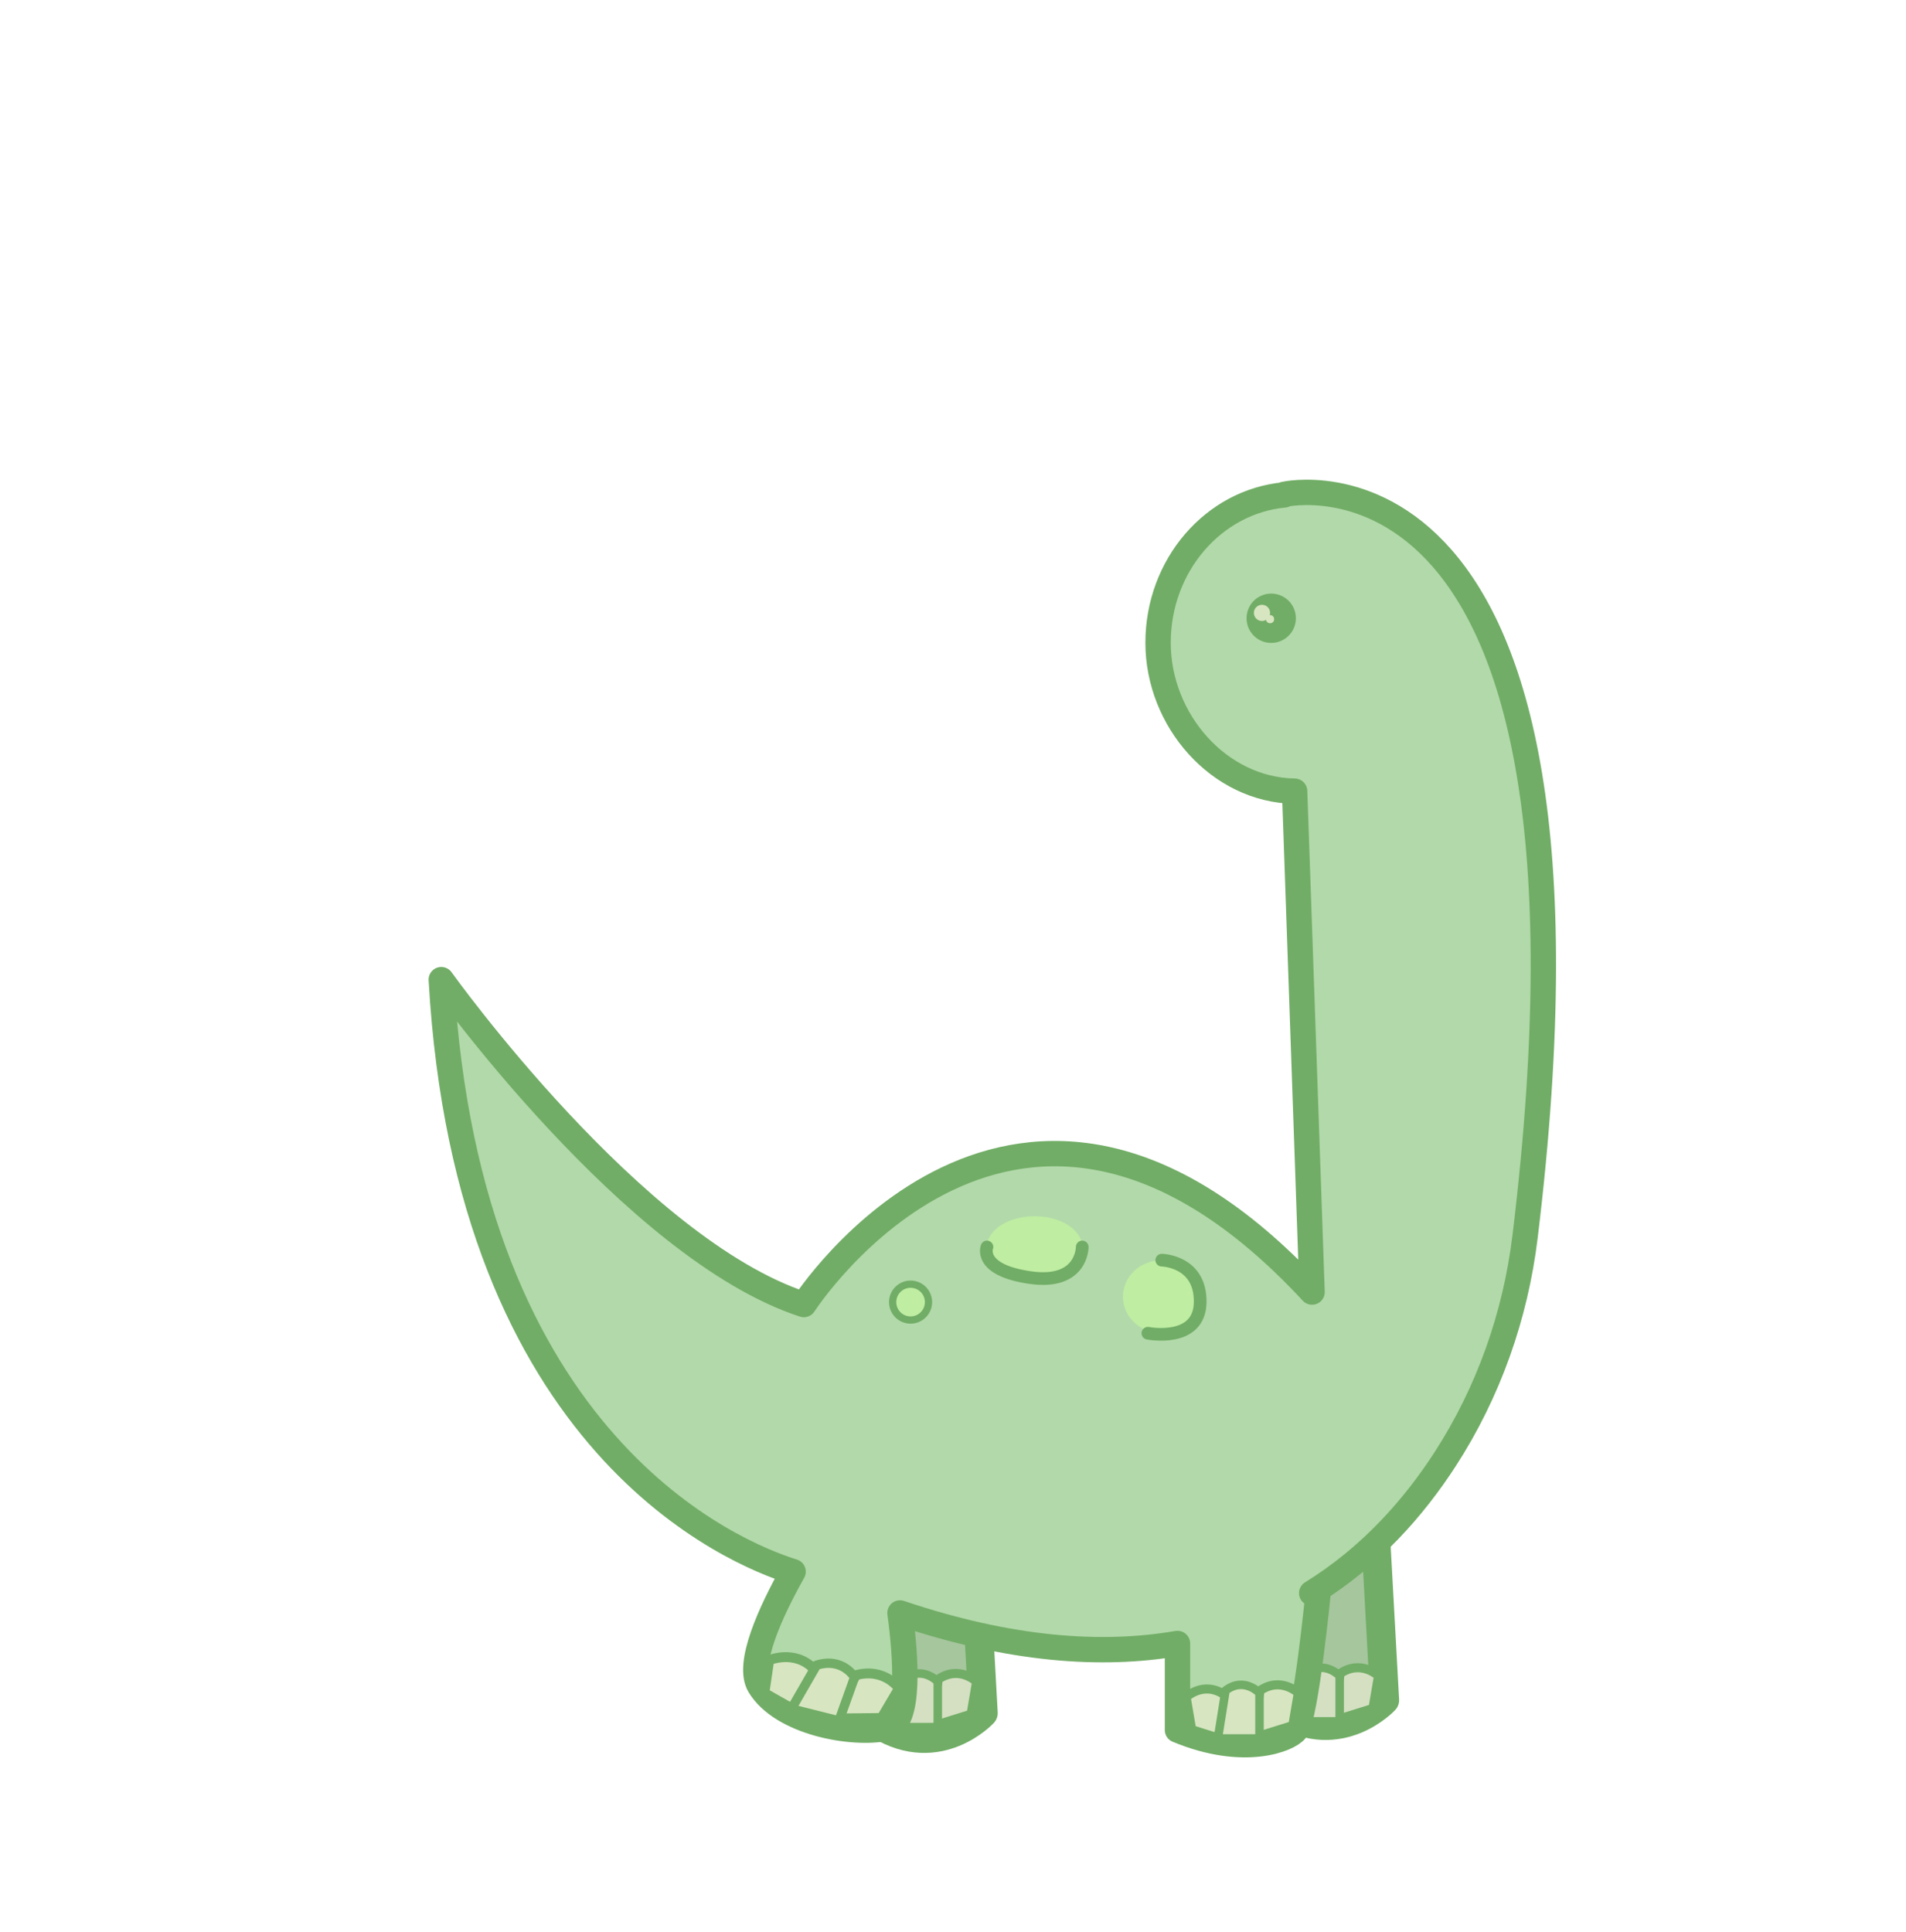 <?xml version="1.0" encoding="UTF-8"?>
<svg id="dino5" xmlns="http://www.w3.org/2000/svg" viewBox="0 0 1052.32 1066.49">
  <defs>
    <style>
      .cls-1 {
        fill: none;
        stroke-width: 7px;
      }

      .cls-1, .cls-2, .cls-3, .cls-4, .cls-5, .cls-6, .cls-7, .cls-8, .cls-9 {
        stroke-linecap: round;
        stroke-linejoin: round;
      }

      .cls-1, .cls-2, .cls-3, .cls-4, .cls-5, .cls-6, .cls-7, .cls-8, .cls-9, .cls-10 {
        stroke: #71ad66;
      }

      .cls-2, .cls-3 {
        stroke-width: 4.71px;
      }

      .cls-2, .cls-9 {
        fill: #d5e0c3;
      }

      .cls-3, .cls-6, .cls-7, .cls-8, .cls-11 {
        fill: #d7e5c1;
      }

      .cls-4 {
        fill: #a6c69e;
        stroke-width: 15.95px;
      }

      .cls-5 {
        fill: #b2d9aa;
        stroke-width: 14px;
      }

      .cls-6, .cls-9 {
        stroke-width: 5px;
      }

      .cls-7 {
        stroke-width: 5.15px;
      }

      .cls-8 {
        stroke-width: 5.46px;
      }

      .cls-10 {
        stroke-miterlimit: 10;
        stroke-width: 4px;
      }

      .cls-10, .cls-12 {
        fill: #bfeda2;
      }

      .cls-13 {
        fill: #71ad66;
      }
    </style>
  </defs>
  <path class="cls-4" d="m759.38,845.84l5.11,92.78s-24.51,26.51-57.19,6.63l-8.17-87.48,55.15-11.93h5.11Z"/>
  <path class="cls-4" d="m537.76,852.99l5.11,92.78s-24.51,26.51-57.19,6.63l-8.17-87.48,55.15-11.93h5.11Z"/>
  <g>
    <path class="cls-9" d="m758.02,943.2l3.06-17.95s-9.53-9.19-21.11-1.36l-4.77,26.46,22.81-7.15Z"/>
    <path class="cls-9" d="m702.19,945.5l-3.06-17.95s9.53-9.19,21.11-1.36l4.77,26.46-22.81-7.15Z"/>
    <path class="cls-2" d="m739.64,950.35v-25.1s-8.47-9.19-18.75-1.36l-4.23,26.46h22.98Z"/>
  </g>
  <g>
    <path class="cls-9" d="m536.13,946.37l3.06-17.95s-9.53-9.19-21.11-1.36l-4.77,26.46,22.81-7.15Z"/>
    <path class="cls-9" d="m480.3,948.67l-3.06-17.95s9.53-9.19,21.11-1.36l4.77,26.46-22.81-7.15Z"/>
    <path class="cls-2" d="m517.75,953.52v-25.1s-8.47-9.19-18.75-1.36l-4.23,26.46h22.98Z"/>
  </g>
  <path class="cls-5" d="m437.88,867.69c-12.38,22.05-25.74,51-18.59,62.92,12.26,20.42,51.07,27.57,70.47,23.49,13.2-2.78,10.33-40.05,7.14-63.61,60.94,20.56,111.45,24.05,153.2,16.85v47.78c36.77,15.32,61.46,5.15,65.36,0,5.62-7.41,12.26-75.58,12.26-75.58h-3.52c32.58-20.1,56.47-47.36,73.7-73.98,23.91-36.95,38.77-79.04,44.09-122.72,55.09-452.47-132.91-409.94-132.91-409.94v.33c-39.07,3.72-69.7,38.85-69.7,81.63s33.65,81.27,75.4,81.94l9.62,276.53c-163.15-175.91-280.6,6.89-280.6,6.89-93.96-30.64-200.17-179.38-200.17-179.38,14.59,257.41,162.64,317.01,194.25,326.85Z"/>
  <g>
    <path class="cls-6" d="m713.76,952.64l3.06-17.95s-9.53-9.19-21.11-1.36l-4.77,26.46,22.81-7.15Z"/>
    <path class="cls-6" d="m657.93,954.94l-3.06-17.95s9.53-9.19,21.11-1.36l4.77,26.46-22.81-7.15Z"/>
    <path class="cls-3" d="m695.38,959.79v-25.1s-8.47-9.19-18.75-1.36l-4.23,26.46h22.98Z"/>
  </g>
  <g>
    <path class="cls-8" d="m486.68,948.49l9.66-16.32s-7.75-11.54-23.68-7.37l-14.53,23.98,28.55-.3Z"/>
    <path class="cls-8" d="m422.02,934.65l2.65-18.08s14.06-6.07,24.61,4.76l-3.63,26.72-23.64-13.4Z"/>
    <path class="cls-7" d="m463.2,950.06l8.61-24.04s-6.53-11.24-20.98-6.69l-13.92,24.13,26.29,6.6Z"/>
  </g>
  <ellipse class="cls-12" cx="641.42" cy="715.88" rx="21.45" ry="20.17"/>
  <ellipse class="cls-12" cx="571.21" cy="688.44" rx="26.3" ry="16.98"/>
  <circle class="cls-10" cx="502.74" cy="718.88" r="9.9"/>
  <path class="cls-1" d="m641.42,695.71s21.48.37,21.21,23.17-28.87,17.18-28.87,17.18"/>
  <path class="cls-1" d="m597.51,688.44s.13,21.08-28.79,16.9-23.81-16.9-23.81-16.9"/>
  <circle class="cls-13" cx="701.85" cy="341.33" r="13.62"/>
  <circle class="cls-11" cx="696.75" cy="338.37" r="4.48"/>
  <circle class="cls-11" cx="701.23" cy="341.85" r="2.24"/>
</svg>